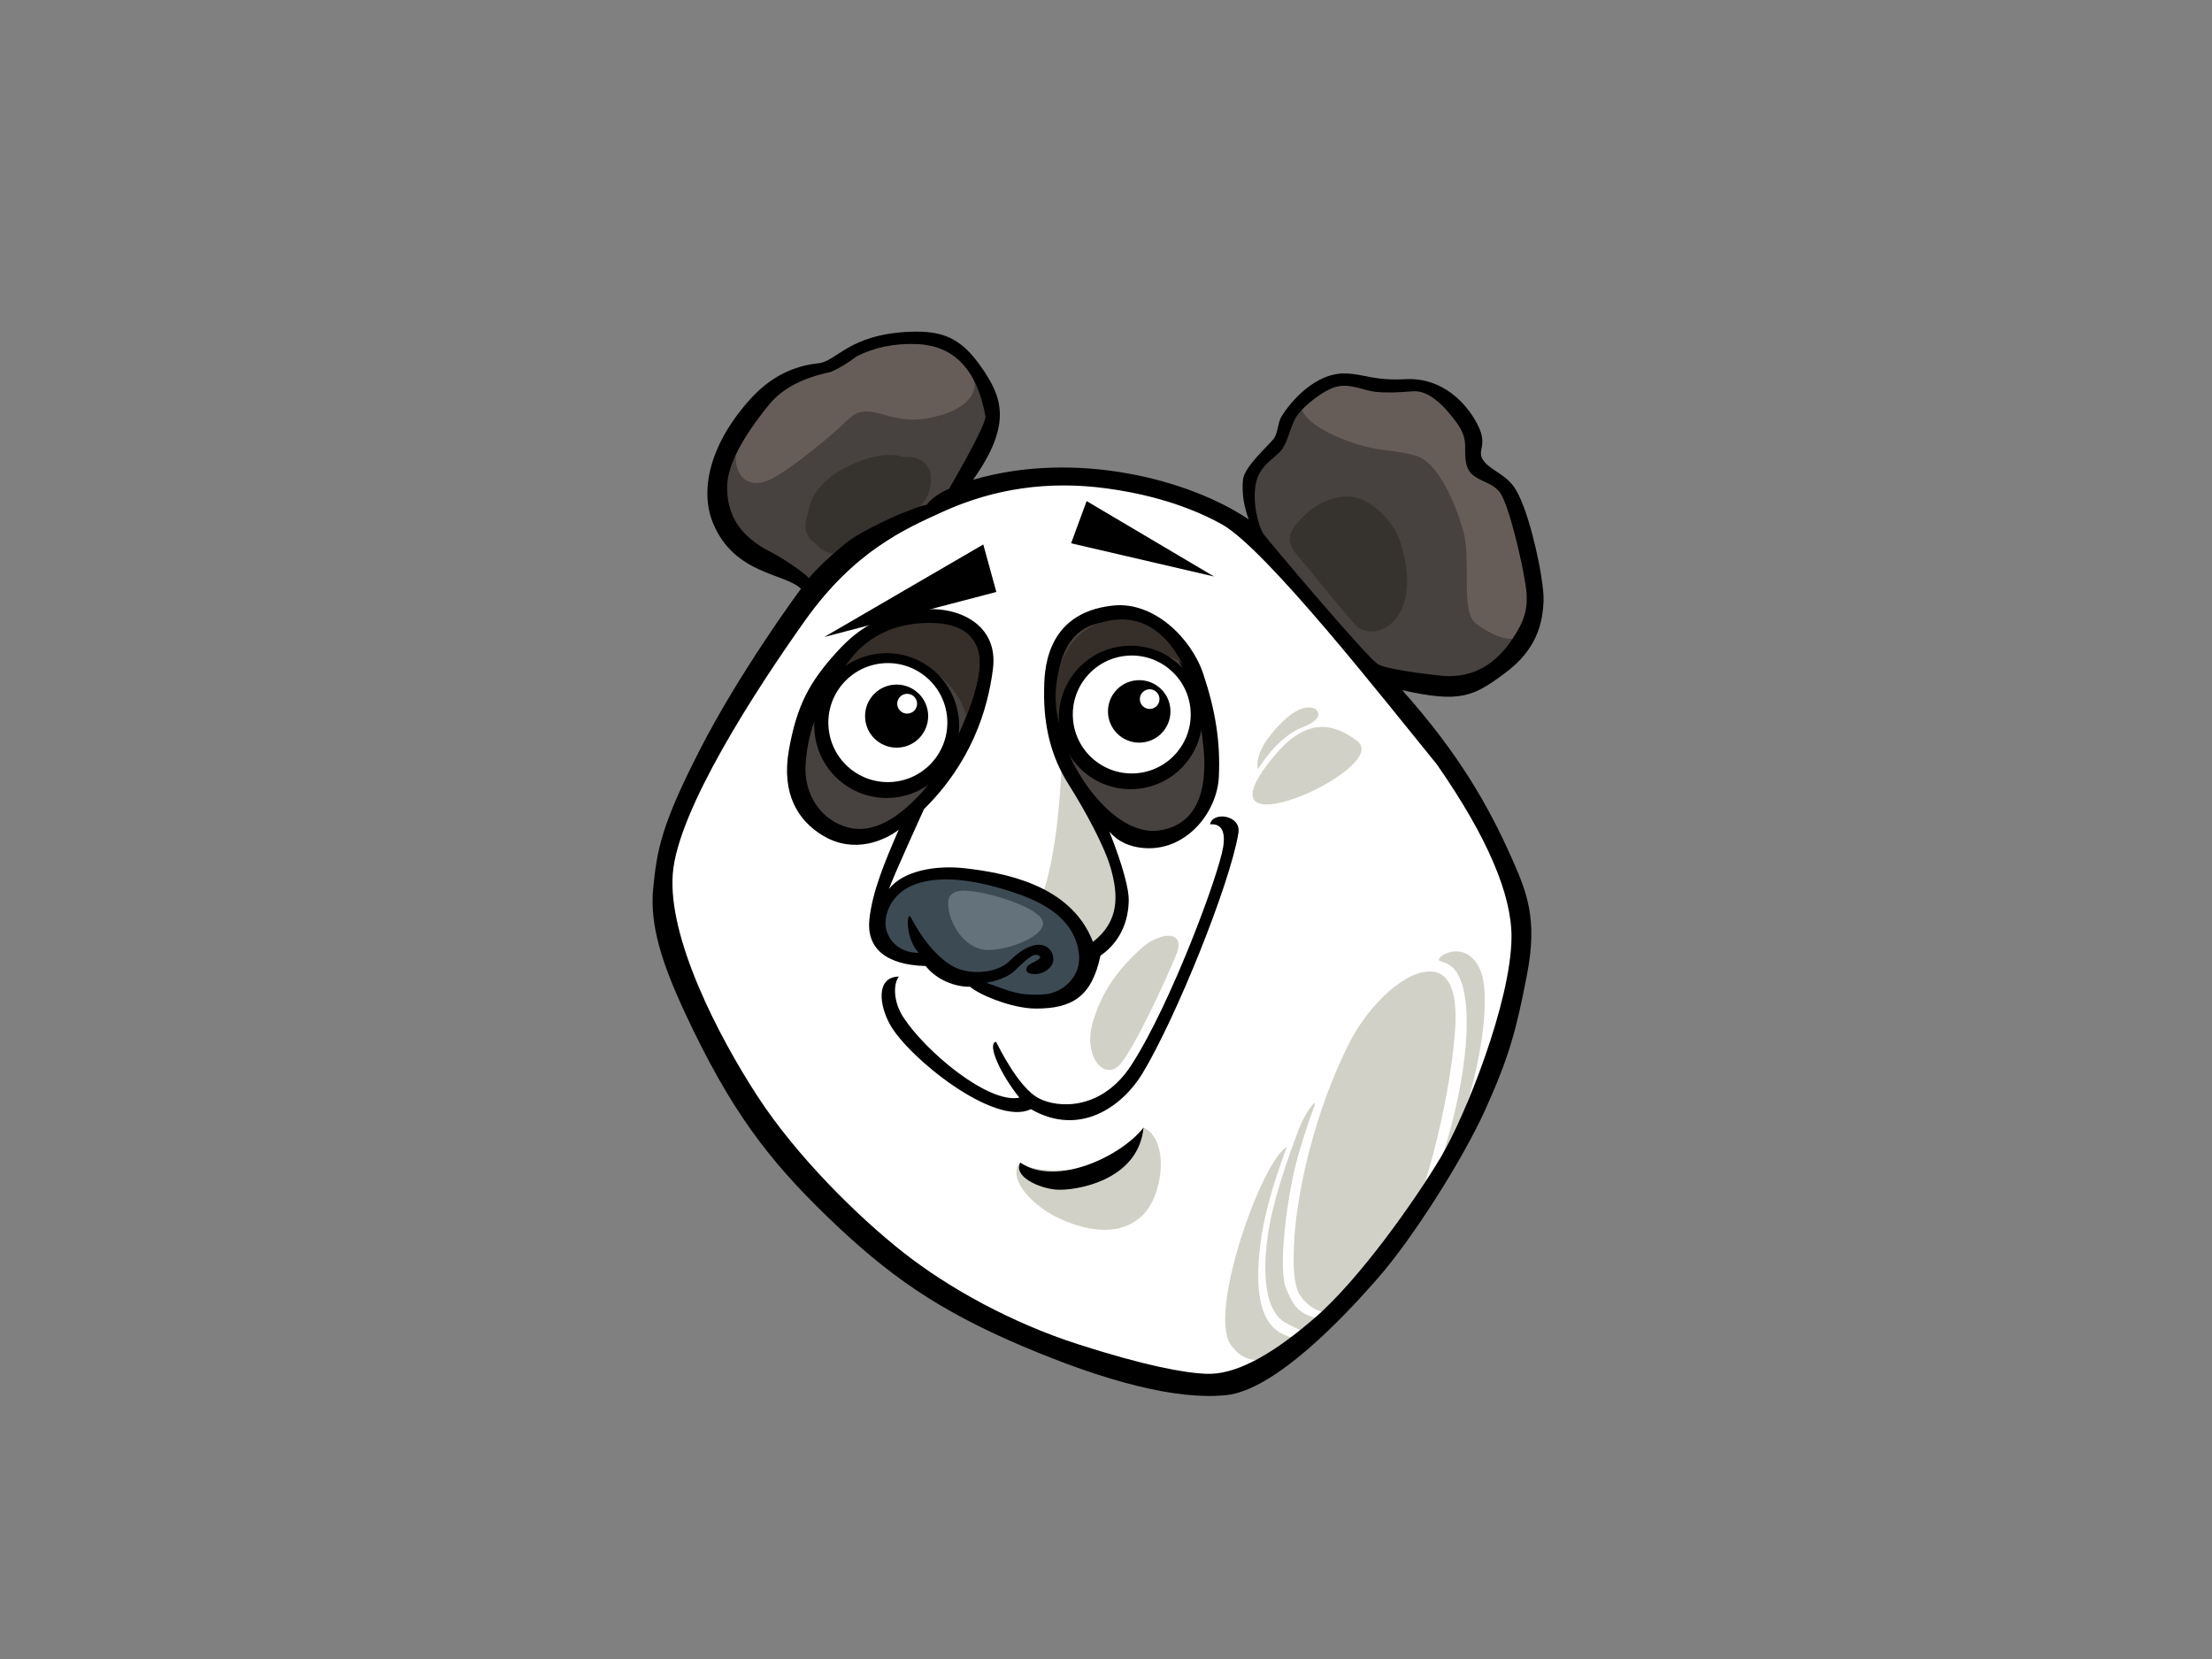 <?xml version="1.0" encoding="utf-8"?>
<!-- Generator: Adobe Illustrator 17.0.0, SVG Export Plug-In . SVG Version: 6.00 Build 0)  -->
<!DOCTYPE svg PUBLIC "-//W3C//DTD SVG 1.1//EN" "http://www.w3.org/Graphics/SVG/1.1/DTD/svg11.dtd">
<svg version="1.1" id="Layer_1" xmlns="http://www.w3.org/2000/svg" xmlns:xlink="http://www.w3.org/1999/xlink" x="0px" y="0px"
	 width="800px" height="600px" viewBox="0 0 800 600" enable-background="new 0 0 800 600" xml:space="preserve">
<rect x="0" y="0" width="800" height="600" fill="#808080" stroke="none"/>
<g>
	<radialGradient id="SVGID_1_" cx="394.776" cy="334.608" r="158.288" gradientUnits="userSpaceOnUse">
		<stop  offset="0" style="stop-color:#FFFFFF"/>
		<stop  offset="1" style="stop-color:#FFFFFF"/>
	</radialGradient>
	<path fill="url(#SVGID_1_)" d="M341.795,180.826c9.751-4.75,20.146-9.753,44.198-9.099c24.049,0.644,45.501,2.598,65.643,20.147
		c20.149,17.55,74.096,85.144,83.194,103.993c9.105,18.852,16.251,33.146,12.356,58.496c-3.9,25.35-24.576,76.713-46.798,98.801
		c-22.231,22.081-31.201,51.344-78.646,42.893c-47.45-8.451-108.545-42.245-143.643-87.745
		c-35.101-45.497-40.298-79.945-35.101-104.641c5.202-24.705,41.597-81.899,53.95-94.897
		C309.295,195.771,329.368,186.874,341.795,180.826z"/>
	<g>
		<path fill="#47423F" d="M354.83,142.147c-2.439-10.311-10.052-18.762-22.953-19.466c-10.254-0.555-19.339,3.087-28.532,7.238
			c-9.616,4.336-18.804,7.416-27.418,13.712c-12.625,9.228-20.942,30.195-12.306,44.178c1.657,10.636,16.358,14.83,24.892,20.65
			c4.891,3.328,10.49,1.867,14.85-1.355c17.621-13.042,38.757-21.721,48.873-42.351c1.109-2.271,1.942-4.66,2.52-7.089
			C358.031,153.245,358.13,146.556,354.83,142.147z"/>
		<path fill="#47423F" d="M553.852,211.688c-1.605-9.39-5.881-17.88-7.611-27.24c-1.416-7.635-4.535-12.467-10.064-17.837
			c-8.545-8.292-14.557-27.653-29.477-27.194c-5.067,0.155-10.688-0.585-16.111-0.582c-0.93-0.942-2.223-1.583-3.935-1.646
			c-2.523-0.103-4.273,1.104-5.243,2.773c-3.232,0.955-6.198,2.634-8.667,5.546c-0.136,0.169-0.225,0.34-0.351,0.516
			c-2.889,0.42-5.152,1.748-6.769,3.625c-2.961,1.332-3.982,5.011-2.958,7.896c-0.02,0.512-0.06,1.034-0.028,1.543
			c-0.496,0.625-0.947,1.282-1.309,1.99c-1.015,0.496-1.975,1.084-2.827,1.857c-11.042,9.965-5.711,23.218-3.115,27.369
			c-0.334,2.277,0.481,4.68,2.816,5.966c9.732,10.001,14.934,23.393,26.222,31.907c4.045,5.807,8.506,11.263,14.957,14.4
			c10.363,5.03,30.912,5.671,39.746-2.806c0.063-0.066,0.097-0.136,0.154-0.202c0.291-0.093,0.57-0.155,0.854-0.291
			c3.507-1.685,5.604-4.366,6.764-7.582C551.963,226.452,555.29,220.113,553.852,211.688z"/>
		<path fill="#3C4A54" d="M393.828,338.876c-2.98-7.03-9.041-10.695-15.473-14.45c-1.768-1.034-18.348-7.436-29.603-8.808
			c-11.254-1.372-22.667,1.424-27.042,8.034c-4.376,6.604-5.414,13.048-1.259,18.244c4.159,5.196,11.019,5.82,16.633,5.82
			c8.62,5.417,32.705,19.146,47.81,12.678c3.804-1.626,7.575-8.643,8.981-12.784c0.521-1.008,0.765-2.158,0.729-3.312
			C394.779,342.452,394.553,340.597,393.828,338.876z"/>
		<path fill="#FFFFFF" d="M421.426,259.188c-1.076-2.357-2.585-4.432-4.561-5.82c-1.191-2.115-3.45-3.669-6.471-3.239
			c-4.252,0.612-7.023,3.083-8.577,6.398c-2.158,3.13-3.082,7.327-3.017,11.326c-0.575,6.779,2.266,14.978,9.251,17.041
			c0.198,0.059,0.398,0.079,0.598,0.129c4.179,2.251,9.152,2.459,13.813-1.028C430.515,277.98,427.388,265.93,421.426,259.188z"/>
		<path fill="#948983" d="M331.687,255.952c-2.829-2.446-5.928-3.272-9.558-1.851c-4.506,1.772-7.249,6.409-9.241,10.586
			c-0.841,1.758,1.73,3.411,2.569,1.639c2.324-4.871,7.846-13.6,13.994-8.299C330.923,259.297,333.179,257.238,331.687,255.952z"/>
		<path fill="#948983" d="M330.592,267.133c-1.355,2.915-3.057,6.2-5.143,8.672c-2.808,3.335-5.723,2.135-9.289,1.388
			c-1.91-0.393-2.842,2.509-0.919,2.912c3.916,0.82,7.428,2.182,10.936-0.81c3.353-2.856,5.501-7.311,7.322-11.247
			C334.329,266.264,331.404,265.375,330.592,267.133z"/>
		<path fill="#948983" d="M415.745,260.513c-1.459-2.876-5.394-4.098-8.434-3.583c-3.619,0.605-5.66,4.316-6.248,7.664
			c-0.337,1.91,2.571,2.849,2.907,0.915c0.362-2.029,1.325-4.941,3.569-5.532c1.786-0.476,4.642,0.251,5.518,1.973
			C413.945,263.709,416.635,262.262,415.745,260.513z"/>
		<path fill="#948983" d="M419.124,270.286c-0.795-1.801-3.477-0.357-2.69,1.441c0.947,2.155-0.626,5.044-2.105,6.6
			c-2.042,2.142-5.333,1.861-7.745,0.592c-1.733-0.912-3.376,1.659-1.636,2.575c3.637,1.917,7.588,1.99,10.961-0.486
			C418.952,278.77,420.646,273.753,419.124,270.286z"/>
		<path fill="#665D59" d="M279.004,173.195c-6.724,3.52-12.936,0.879-12.931-8.289c0.003-9.165,7.811-18.379,12.033-22.299
			c4.219-3.916,14.407-6.904,18.27-7.466c3.872-0.565,10.789-7.069,20.06-9.779c9.262-2.714,15.719-2.809,20.754-1.263
			c5.039,1.544,11.728,4.174,14.539,10.725c2.816,6.554-1.181,13.537-15.889,16.383c-14.704,2.849-21.471-6.904-28.868,0.281
			C299.577,158.682,286.274,169.394,279.004,173.195z"/>
		<path fill="#665D59" d="M473.442,141.509c2.403-2.01,10.313-5.506,14.661-3.646c4.344,1.854,14.147,2.244,18.596,1.553
			c4.455-0.694,13.907,1.662,19.129,7.294c5.224,5.622,5.351,10.411,6.911,14.202c1.558,3.787,1.479,5.823,3.792,7.611
			c2.305,1.778,7.917,6.065,8.486,9.142c0.563,3.074,3.508,15.071,5.044,19.539c1.533,4.468,3.173,15.058,4.065,18.485
			c0.889,3.431-0.281,7.459-3.191,12.784c-2.917,5.324-11.591,1.266-17.203-3.017c-5.615-4.28-1.529-22.808-4.528-33.444
			c-3.001-10.636-9.263-24.788-16.988-27.114c-7.724-2.323-11.488-1.441-19.891-3.791
			C483.929,158.755,462.931,150.287,473.442,141.509z"/>
		<path fill="#36322E" d="M506.451,196.029c-2.082-6.577-8.59-13.676-15.32-15.891c-5.424-1.798-13.549,0.727-18.738,5.681
			c-5.187,4.958-8.557,9.006-3.232,14.985c3.771,4.237,14.469,17.827,20.914,25.102C496.52,233.184,515.641,225.077,506.451,196.029
			z"/>
		<path fill="#36322E" d="M336.474,171.142c-0.501-3.371-3.968-5.688-7.142-5.869c-0.898-0.053-1.8-0.04-2.705,0.016
			c-7.307-2.647-18.682,2.062-24.272,5.787c-4.411,2.938-9.587,8.332-9.958,14.046c-0.623,1.458-1.023,3.014-1.127,4.683
			c-0.177,2.882,1.405,5.305,3.654,6.676c2.138,2.951,6.217,4.793,10.017,2.971c6.718-3.223,18.105-7.004,24.186-13.587
			C334.357,182.743,337.483,177.95,336.474,171.142z"/>
		<path fill="#362E28" d="M316.893,253.348c-1.967-0.073-2.079,2.978-0.112,3.047C318.747,256.471,318.861,253.421,316.893,253.348z
			"/>
		<path fill="#64727B" d="M377.031,332.933c-1.909-4.756-17.403-9.621-25.558-10.622c-8.155-0.991-9.403,2.125-8.155,7.737
			c1.247,5.612,6.443,14.132,15.175,13.508C367.225,342.934,378.94,337.696,377.031,332.933z"/>
		<path fill="#D2D1C7" d="M527.698,353.209c5.663,11.855,2.475,40.781-8.112,71.273c12.111-17.745,21.169-60.654,15.891-73.385
			c-5.278-12.738-17.773-4.402-14.544-3.48C524.17,348.549,526.134,349.928,527.698,353.209z"/>
		<path fill="#D2D1C7" d="M469.498,484.079c-8.732-1.038-15.593-6.858-14.28-27.795c0.889-14.205,5.191-28.162,10.175-41.435
			c-8.993,4.792-28.486,59.471-20.349,71.369C454.531,500.085,469.546,484.089,469.498,484.079z"/>
		<path fill="#D2D1C7" d="M465.129,465.997c-2.91-6.861,0.053-31.209,3.66-45.404c1.763-6.941,4.979-16.254,6.483-20.349
			c1.501-4.092-3.455,2.687-5.149,7.132c-4.508,11.779-9.892,27.167-11.642,39.703c-1.162,8.326-2.507,25.581,5.989,31.038
			c0.924,0.595,5.909,3.094,6.896,3.47c1.674-1.309,5.521-2.852,7.279-4.366C469.706,475.558,468.045,472.858,465.129,465.997z"/>
		<path fill="#D2D1C7" d="M518.551,351.461c-9.765-1.461-23.504,12.077-30.135,24.943c-13.724,26.605-19.943,57.954-20.425,74.053
			c-0.157,5.291-0.46,11.125,1.262,16.211c1.223,3.609,9.181,11.806,16.041,5.986c6.861-5.823,17.672-19.338,22.866-26.82
			c5.196-7.483,16.01-44.486,18.085-73.17C526.995,362.275,525.652,352.515,518.551,351.461z"/>
		<path fill="#D2D1C7" d="M461.25,272.917c7.567-8.917,17.095-14.724,29.725-4.802C503.607,278.043,428.75,311.249,461.25,272.917z"
			/>
		<path fill="#D2D1C7" d="M454.941,278.225c0,0,6.982-11.792,16.168-15.223c8.139-3.037,5.743-6.511,3.604-6.997
			c-4.644-1.064-10.331,3.55-15.775,10.556C453.554,273.492,454.941,278.225,454.941,278.225z"/>
		<path fill="#D2D1C7" d="M384.141,269.797c3.583,5.486,11.243,21.37,14.289,29.289c3.052,7.919,7.668,17.242,7.043,26.592
			c-0.623,9.357-7.899,17.877-11.642,18.293c-5.146-13.048-13.348-17.91-17.062-19.833
			C383.855,305.31,384.141,269.797,384.141,269.797z"/>
		<path fill="#D2D1C7" d="M382.189,440.218c9.353,4.577,22.696,7.856,31.318-0.985c7.345-7.536,9.424-27.075,0.071-31.441
			c-0.623,1.871-10.075,11.251-13.929,12.89c-3.849,1.639-23.489,4.988-30.659-0.218
			C364.106,425.877,372.834,435.643,382.189,440.218z"/>
		<path fill="#D2D1C7" d="M412.334,343.35c-6.863,6.441-13.503,13.901-17.145,26.493c-3.644,12.589,4.668,21.737,10.282,14.668
			c5.614-7.069,16.216-30.142,19.958-39.29C429.171,336.076,419.192,336.909,412.334,343.35z"/>
		<path d="M447.878,301.36c1.137-6.815-9.561-7.899-10.218-3.216c2.142-0.225,5.952,0.344,4.735,8.091
			c-1.583,10.097-18.888,56.761-33.181,78.901c-10.601,16.42-26.376,15.815-33.559,12.064c-7.184-3.751-14.28-18.237-15.421-20.419
			c-3.403,0.661,1.587,11.68,8.444,20.204c-11.226,2.284-33.883-16.634-41.99-29.104c-3.556-5.47-3.741-11.852-1.603-14.694
			c-8.373,0.142-7.131,10.341-3.178,17.398c6.722,12.004,37.846,37.013,50.932,30.558c18.069,10.378,33.45-1.51,40.327-12.89
			C425.22,368.297,444.76,320.07,447.878,301.36z"/>
		<path d="M507.119,249.603c21.179,4.776,25.822,2.238,37.208-6.19c11.388-8.424,13.671-17.923,13.929-26.447
			c0.208-6.858-4.779-31.388-10.186-40.116c-3.378-5.46-9.421-6.841-11.774-10.593c-2.362-3.755,2.423-5.205-2.566-13.934
			c-4.991-8.732-13.914-15.838-25.353-15.193c-11.442,0.638-14.531-1.794-21.628-2.062c-11.017-0.42-20.166,10.391-23.279,15.586
			c-1.368,2.287-1.251,5.82-2.705,7.902c-1.458,2.079-10.811,10.186-11.226,14.968c-0.416,4.779,0.208,9.145,2.079,14.34
			c-21.111-14.284-62.121-25.28-99.691-14.354c14.57-20.494,10.246-30.287,2.958-40.761c-7.286-10.474-13.848-13.26-25.956-12.751
			c-21.859,0.909-26.281,10.659-32.835,11.369c-6.556,0.701-15.717,3.1-24.54,12.767c-14.347,15.716-18.801,32.703-13.665,45.084
			c7.744,18.67,25.956,17.99,31.807,23.733c-1.753,2.221-22.476,30.687-36.593,58.238c-14.117,27.551-15.481,36.431-16.847,49.863
			c-1.367,13.435,3.118,27.356,11.612,45.537c16.168,34.617,29.668,52.5,51.457,73.55c21.795,21.05,39.85,33.698,70.364,46.677
			c30.509,12.982,56.009,19.586,73.768,17.761c17.761-1.821,42.805-28.46,55.105-42.579c12.296-14.116,30.378-42.397,38.698-60.859
			c8.522-18.915,11.083-28.417,14.967-48.438c3.951-20.372,0.035-29.94-5.612-42.612
			C538.191,291.194,527.478,272.408,507.119,249.603z M454.318,174.354c1.662-6.858,7.693-8.94,9.77-12.473
			c2.082-3.53,2.914-8.729,5.201-11.849c2.285-3.117,9.14-8.937,14.134-10.183c4.991-1.253,9.976,1.451,14.134,1.867
			c4.159,0.416,8.112,0.208,13.514-0.208c5.403-0.417,11.015,4.782,15.796,11.435c4.782,6.65,2.081,9.145,3.533,15.17
			c1.458,6.028,8.729,5.407,12.06,9.981c3.323,4.574,8.107,25.36,9.352,33.883c1.249,8.524-0.911,13.134-4.799,19.096
			c-6.147,9.234-13.947,13.832-24.315,13.451c0,0-20.28-1.973-24.271-4.27c-3.989-2.294-39.117-44.073-41.197-46.779
			C455.151,190.777,452.657,181.212,454.318,174.354z M278.294,199.397c-10.783-5.592-15.682-13.405-15.284-24.077
			c0.261-7.01,5.207-16.902,15.441-29.345c4.787-5.622,11.949-9.327,21.798-11.399c1.55-0.558,4.966-2.257,9.674-5.747
			c6.227-3.126,13.306-4.696,21.539-4.389c13.719,0.512,21.939,9.367,24.973,26.272c-0.08,2.135-4.37,10.827-13.182,26.073
			c-3.409,1.395-6.236,3.431-8.153,5.797c-2.77,0.512-5.875,1.92-9.59,3.312c-9.621,4.217-15.853,7.651-19.627,10.566
			c-5.987,4.964-10.411,9.072-13.291,12.632C292.304,208.469,284.891,202.698,278.294,199.397z M521.043,418.603
			c-8.938,14.965-29.099,43.861-45.727,58.201c-16.632,14.344-29.19,20.415-38.948,20.052c-8.231-0.307-22.582-3.007-46.488-10.695
			c-23.907-7.688-46.622-20.197-63.017-33.07c-16.391-12.873-38.633-34.696-52.975-56.731
			c-14.344-22.038-32.429-57.375-30.557-80.448c1.871-23.076,29.93-66.309,47.809-91.467c17.877-25.148,36.091-33.113,49.853-39.369
			c18.594-8.451,38.31-11.267,59.158-8.451c10.199,1.382,26.496,4.561,41.695,12.962c15.864,8.765,58.856,63.579,77.828,86.879
			c18.551,26.645,27.143,47.424,26.982,62.68C546.408,362.473,529.982,403.631,521.043,418.603z"/>
		<path d="M435.198,243.78c-4.366-13.094-17.916-26.248-32.454-24.791c-25.335,2.548-25.031,24.718-25.13,30.82
			c-0.205,13.094,2.705,24.113,8.733,33.672c6.03,9.565,13.096,22.454,15.385,30.562c2.78,9.852,3.118,19.123-6.445,26.605
			c-8.109-21.202-33.349-25.102-46.15-26.609c-10.601-1.246-22.451,0.833-27.645,7.489c1.572-4.522,12.681-28.896,12.681-28.896
			c17.043-16.839,23.038-35.668,24.945-50.726c2.077-16.416-13.098-22.861-25.776-21.407c-13.225,1.517-21.625,5.196-30.978,15.587
			c-9.404,10.451-14.131,18.713-17.043,35.132c-2.832,15.987,3.393,25.654,12.265,30.975c11.432,6.858,22.449,1.666,27.438-2.079
			c-4.991,11.432-9.567,22.451-10.603,32.426c-1.038,9.978,5.404,16.423,20.372,16.839c2.91,3.741,8.73,7.482,16.1,7.516
			c2.608,2.462,14.603,7.866,23.81,7.866c12.89,0,20.166-4.158,23.282-19.12c4.782-3.328,9.979-9.357,10.245-19.893
			c0.099-3.963-1.986-12.285-7.01-24.992c2.928,3.47,7.418,5.777,13.516,6.005c14.636,0.542,25.447-13.091,26.072-25.772
			C441.435,268.307,439.564,256.875,435.198,243.78z M390.09,343.972c1.664,9.981-6.906,15.187-11.849,15.593
			c-10.186,0.83-13.474-1.411-21.618-4.158c0,0,6.652-0.833,10.396-4.366c3.741-3.533,6.641-6.716,8.723-5.437
			c2.082,1.279-3.68,2.624-4.361,4.187c-0.683,1.567,0.208,2.499,3.118,2.499c2.91,0,6.235-2.29,6.445-4.991
			c0.207-2.703-1.662-5.612-5.195-5.612c-3.536,0-7.486,2.7-10.811,6.029c-3.327,3.325-11.017,4.987-17.669,2.908
			c-6.072-1.897-12.89-9.353-17.733-18.647c-1.739-3.341-2.241,7.545,2.763,12.618c-5.998,0.119-10.185-3.322-11.64-7.896
			c-1.453-4.578,0.859-12.354,8.317-16.01c10.601-5.195,26.19-1.867,38.872,2.495C380.526,327.553,388.426,333.997,390.09,343.972z"
			/>
		<path d="M368.99,420.464c-2.601,4.997,6.604,9.254,12.989,9.779c6.389,0.522,29.727-2.912,31.599-22.451
			C405.554,418.147,382.033,429.397,368.99,420.464z"/>
		<path fill="#47423F" d="M384.684,267.477c-4.364-14.552-4.303-38.976,13.153-42.182c17.458-3.203,29.778,7.611,35.385,32.621
			c5.61,25.009,1.19,40.073-13.823,42.407C404.381,302.649,389.049,282.029,384.684,267.477z"/>
		<path fill="#47423F" d="M304.24,243.991c8.314-10.606,14.547-17.437,31.7-17.702c17.155-0.268,20.628,8.166,17.044,22.111
			c-3.587,13.94-12.113,29.682-18.893,37.373c-6.787,7.688-16.476,15.987-26.856,13.614c-10.383-2.37-16.641-12.351-15.882-22.97
			C292.109,265.795,295.038,255.721,304.24,243.991z"/>
		<path fill="#362E28" d="M401.73,240.66c11.601-6.921,22.243-4.158,25.986-0.413c-7.278-14.347-18.087-18.71-29.879-14.952
			c-15.676,5-19.597,26.801-12.946,41.561C384.891,260.827,387.406,249.207,401.73,240.66z"/>
		<path fill="#362E28" d="M335.419,225.282c-13.245,0.202-25.568,6.029-32.429,20.577c7.694-4.366,18.711-6.237,29.31-4.574
			c8.115,1.276,14.754,9.357,17.244,17.566c1.378-3.493,2.557-7.03,3.439-10.45C356.568,234.456,352.574,225.017,335.419,225.282z"
			/>
		<g>
			<path d="M434.732,257.027c1.345,14.264-9.125,26.926-23.391,28.275c-14.268,1.355-26.918-9.112-28.269-23.39
				c-1.349-14.251,9.12-26.906,23.384-28.264C420.716,232.295,433.371,242.765,434.732,257.027z"/>
			<path fill="#FFFFFF" d="M430.548,256.395c1.097,11.723-7.504,22.12-19.229,23.238c-11.724,1.104-22.129-7.502-23.226-19.216
				c-1.121-11.733,7.492-22.127,19.209-23.241C419.018,236.066,429.431,244.672,430.548,256.395z"/>
		</g>
		<g>
			<path d="M423.265,256.22c0.583,6.21-3.969,11.733-10.193,12.315c-6.204,0.592-11.72-3.97-12.313-10.183
				c-0.581-6.214,3.976-11.729,10.185-12.311C417.161,245.455,422.684,250,423.265,256.22z"/>
			<path fill="#FFFFFF" d="M419.328,252.512c0.186,1.95-1.243,3.682-3.194,3.87c-1.966,0.185-3.693-1.253-3.878-3.2
				c-0.185-1.96,1.246-3.692,3.206-3.88C417.407,249.121,419.151,250.555,419.328,252.512z"/>
		</g>
		<g>
			<path d="M346.757,259.955c1.358,14.4-9.206,27.174-23.606,28.529c-14.403,1.372-27.177-9.195-28.544-23.595
				c-1.36-14.4,9.204-27.184,23.603-28.545C332.61,234.982,345.386,245.545,346.757,259.955z"/>
			<path fill="#FFFFFF" d="M342.525,259.304c1.124,11.842-7.562,22.339-19.399,23.463c-11.835,1.117-22.334-7.565-23.446-19.397
				c-1.124-11.829,7.555-22.335,19.391-23.456C330.908,238.796,341.408,247.478,342.525,259.304z"/>
		</g>
		<g>
			<path d="M335.633,257.909c0.595,6.28-4.007,11.855-10.285,12.444c-6.275,0.592-11.853-4.016-12.43-10.285
				c-0.603-6.27,3.996-11.835,10.277-12.437C329.46,247.042,335.036,251.649,335.633,257.909z"/>
			<path fill="#FFFFFF" d="M331.662,254.164c0.187,1.973-1.264,3.725-3.237,3.916c-1.97,0.182-3.731-1.262-3.912-3.235
				c-0.183-1.973,1.267-3.728,3.229-3.907C329.725,250.747,331.468,252.194,331.662,254.164z"/>
		</g>
		<polygon points="298.109,230.368 360.339,214.091 355.613,196.918 		"/>
		<polygon points="387.379,196.488 392.995,181.226 439.075,208.502 		"/>
	</g>
</g>
</svg>
